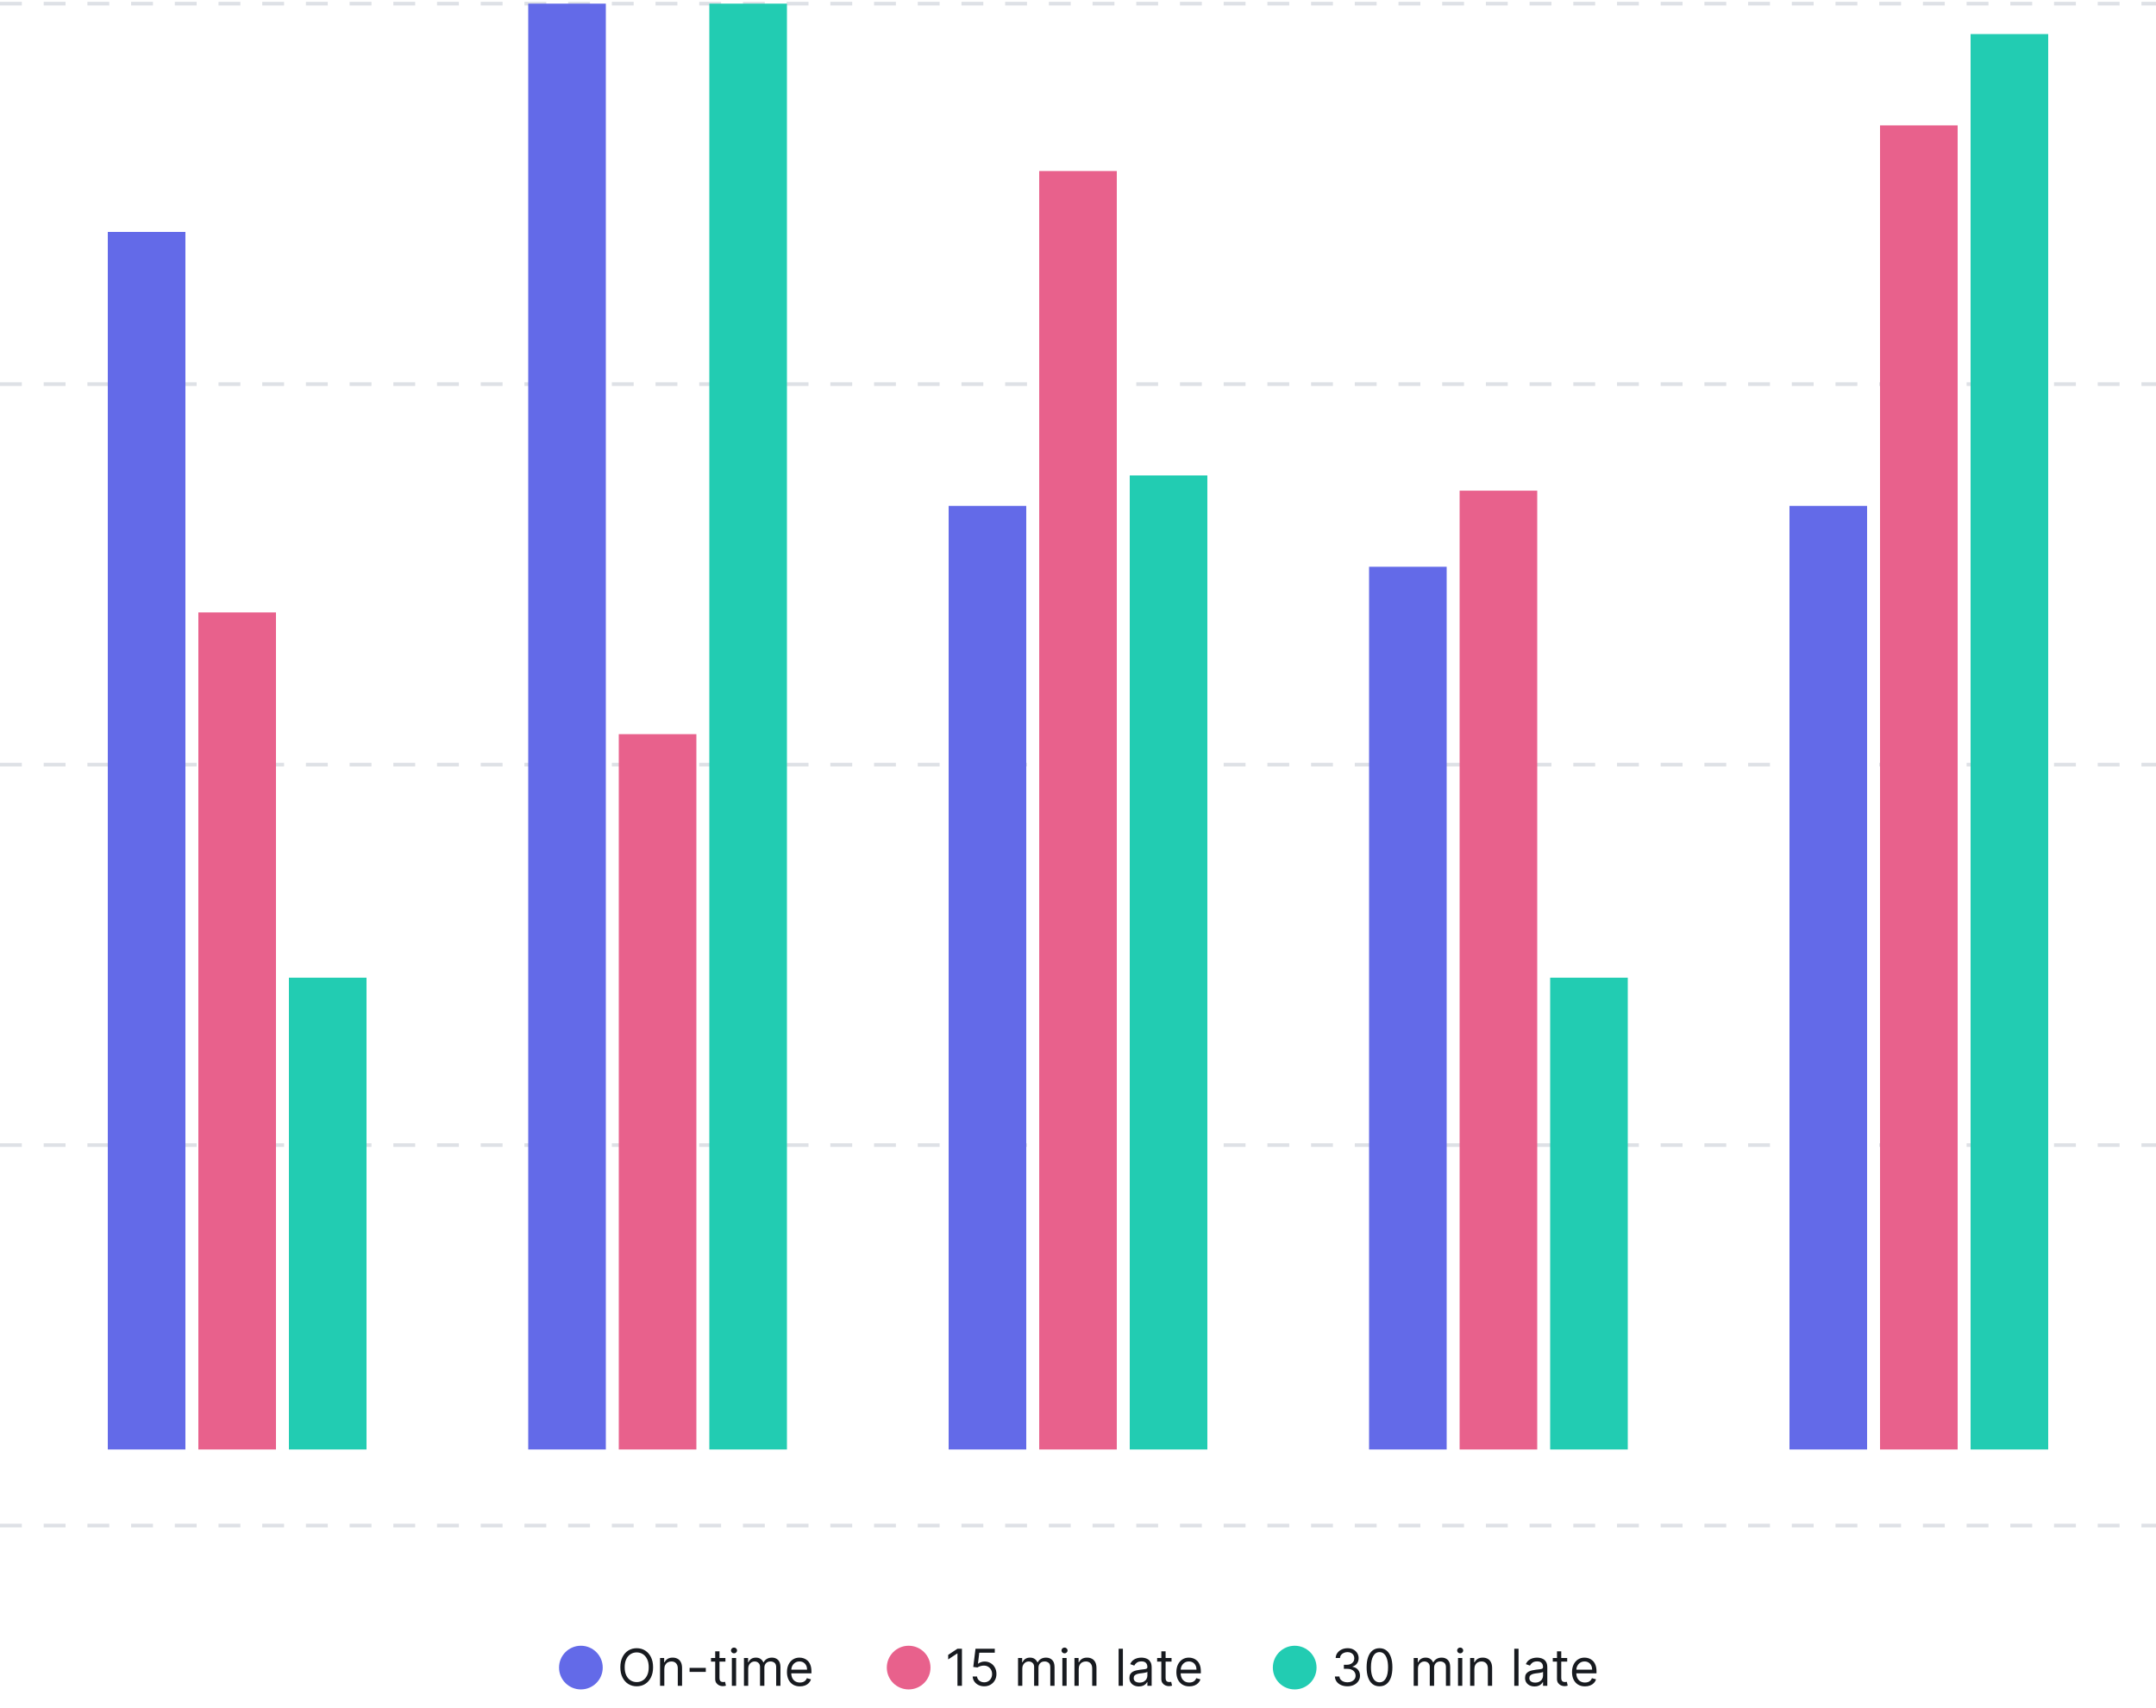 <svg width="592" height="469" viewBox="0 0 592 469" fill="none" xmlns="http://www.w3.org/2000/svg">
<path d="M0 1H592" stroke="#DEE1E6" stroke-dasharray="6"/>
<path d="M0 105.5H592" stroke="#DEE1E6" stroke-dasharray="6"/>
<path d="M0 210H592" stroke="#DEE1E6" stroke-dasharray="6"/>
<path d="M0 314.5H592" stroke="#DEE1E6" stroke-dasharray="6"/>
<path d="M0 419H592" stroke="#DEE1E6" stroke-dasharray="6"/>
<rect x="29.6" y="63.7" width="21.312" height="334.4" fill="#636AE8"/>
<rect x="54.464" y="168.2" width="21.312" height="229.9" fill="#E8618C"/>
<rect x="79.328" y="268.52" width="21.312" height="129.58" fill="#22CCB2"/>
<rect x="145.04" y="1" width="21.312" height="397.1" fill="#636AE8"/>
<rect x="169.904" y="201.64" width="21.312" height="196.46" fill="#E8618C"/>
<rect x="194.768" y="1" width="21.312" height="397.1" fill="#22CCB2"/>
<rect x="260.48" y="138.94" width="21.312" height="259.16" fill="#636AE8"/>
<rect x="285.344" y="46.98" width="21.312" height="351.12" fill="#E8618C"/>
<rect x="310.208" y="130.58" width="21.312" height="267.52" fill="#22CCB2"/>
<rect x="375.92" y="155.66" width="21.312" height="242.44" fill="#636AE8"/>
<rect x="400.784" y="134.76" width="21.312" height="263.34" fill="#E8618C"/>
<rect x="425.648" y="268.52" width="21.312" height="129.58" fill="#22CCB2"/>
<rect x="491.36" y="138.94" width="21.312" height="259.16" fill="#636AE8"/>
<rect x="516.224" y="34.44" width="21.312" height="363.66" fill="#E8618C"/>
<rect x="541.088" y="9.36" width="21.312" height="388.74" fill="#22CCB2"/>
<circle cx="159.5" cy="458" r="6" fill="#636AE8"/>
<path d="M179.324 457.909C179.324 458.983 179.13 459.911 178.742 460.693C178.354 461.475 177.822 462.079 177.146 462.503C176.47 462.927 175.698 463.139 174.83 463.139C173.961 463.139 173.189 462.927 172.513 462.503C171.837 462.079 171.305 461.475 170.917 460.693C170.529 459.911 170.335 458.983 170.335 457.909C170.335 456.835 170.529 455.907 170.917 455.125C171.305 454.343 171.837 453.74 172.513 453.315C173.189 452.891 173.961 452.679 174.83 452.679C175.698 452.679 176.47 452.891 177.146 453.315C177.822 453.74 178.354 454.343 178.742 455.125C179.13 455.907 179.324 456.835 179.324 457.909ZM178.131 457.909C178.131 457.027 177.983 456.283 177.688 455.677C177.397 455.07 177 454.611 176.5 454.3C176.003 453.988 175.446 453.832 174.83 453.832C174.213 453.832 173.655 453.988 173.154 454.3C172.657 454.611 172.261 455.07 171.966 455.677C171.674 456.283 171.528 457.027 171.528 457.909C171.528 458.791 171.674 459.535 171.966 460.141C172.261 460.748 172.657 461.207 173.154 461.518C173.655 461.83 174.213 461.986 174.83 461.986C175.446 461.986 176.003 461.83 176.5 461.518C177 461.207 177.397 460.748 177.688 460.141C177.983 459.535 178.131 458.791 178.131 457.909ZM182.411 458.406V463H181.238V455.364H182.371V456.557H182.471C182.65 456.169 182.922 455.857 183.286 455.622C183.651 455.384 184.121 455.264 184.698 455.264C185.215 455.264 185.668 455.37 186.055 455.582C186.443 455.791 186.745 456.109 186.96 456.537C187.176 456.961 187.283 457.498 187.283 458.148V463H186.11V458.227C186.11 457.627 185.954 457.16 185.643 456.825C185.331 456.487 184.904 456.318 184.36 456.318C183.986 456.318 183.651 456.399 183.356 456.562C183.064 456.724 182.834 456.961 182.665 457.273C182.496 457.584 182.411 457.962 182.411 458.406ZM193.802 458.088V459.182H189.348V458.088H193.802ZM199.188 455.364V456.358H195.23V455.364H199.188ZM196.384 453.534H197.557V460.812C197.557 461.144 197.605 461.393 197.701 461.558C197.801 461.721 197.927 461.83 198.079 461.886C198.235 461.939 198.399 461.966 198.571 461.966C198.701 461.966 198.807 461.959 198.89 461.946C198.972 461.929 199.039 461.916 199.088 461.906L199.327 462.96C199.248 462.99 199.136 463.02 198.994 463.05C198.851 463.083 198.671 463.099 198.452 463.099C198.121 463.099 197.796 463.028 197.478 462.886C197.163 462.743 196.901 462.526 196.692 462.234C196.487 461.943 196.384 461.575 196.384 461.131V453.534ZM200.953 463V455.364H202.126V463H200.953ZM201.549 454.091C201.321 454.091 201.123 454.013 200.958 453.857C200.795 453.701 200.714 453.514 200.714 453.295C200.714 453.077 200.795 452.889 200.958 452.734C201.123 452.578 201.321 452.5 201.549 452.5C201.778 452.5 201.974 452.578 202.136 452.734C202.302 452.889 202.385 453.077 202.385 453.295C202.385 453.514 202.302 453.701 202.136 453.857C201.974 454.013 201.778 454.091 201.549 454.091ZM204.275 463V455.364H205.409V456.557H205.508C205.667 456.149 205.924 455.833 206.279 455.607C206.633 455.379 207.059 455.264 207.556 455.264C208.06 455.264 208.479 455.379 208.814 455.607C209.152 455.833 209.416 456.149 209.605 456.557H209.684C209.88 456.162 210.173 455.849 210.564 455.617C210.955 455.382 211.424 455.264 211.971 455.264C212.654 455.264 213.212 455.478 213.646 455.906C214.081 456.33 214.298 456.991 214.298 457.889V463H213.124V457.889C213.124 457.326 212.97 456.923 212.662 456.681C212.354 456.439 211.991 456.318 211.573 456.318C211.036 456.318 210.62 456.481 210.325 456.805C210.03 457.127 209.883 457.535 209.883 458.028V463H208.69V457.77C208.69 457.336 208.549 456.986 208.267 456.721C207.985 456.452 207.623 456.318 207.178 456.318C206.874 456.318 206.588 456.399 206.323 456.562C206.061 456.724 205.849 456.95 205.687 457.238C205.528 457.523 205.448 457.853 205.448 458.227V463H204.275ZM219.645 463.159C218.909 463.159 218.274 462.997 217.741 462.672C217.21 462.344 216.801 461.886 216.513 461.3C216.228 460.71 216.085 460.024 216.085 459.241C216.085 458.459 216.228 457.77 216.513 457.173C216.801 456.573 217.202 456.106 217.716 455.771C218.233 455.433 218.836 455.264 219.525 455.264C219.923 455.264 220.316 455.33 220.704 455.463C221.091 455.596 221.444 455.811 221.763 456.109C222.081 456.404 222.334 456.795 222.523 457.283C222.712 457.77 222.807 458.37 222.807 459.082V459.58H216.92V458.565H221.613C221.613 458.134 221.527 457.75 221.355 457.412C221.186 457.074 220.944 456.807 220.629 456.612C220.318 456.416 219.95 456.318 219.525 456.318C219.058 456.318 218.654 456.434 218.312 456.666C217.974 456.895 217.714 457.193 217.532 457.561C217.349 457.929 217.258 458.323 217.258 458.744V459.42C217.258 459.997 217.358 460.486 217.557 460.887C217.759 461.285 218.039 461.588 218.397 461.797C218.755 462.002 219.171 462.105 219.645 462.105C219.953 462.105 220.231 462.062 220.48 461.976C220.732 461.886 220.949 461.754 221.131 461.578C221.314 461.399 221.454 461.177 221.554 460.912L222.687 461.23C222.568 461.615 222.367 461.953 222.086 462.244C221.804 462.533 221.456 462.758 221.042 462.92C220.627 463.08 220.162 463.159 219.645 463.159Z" fill="#171A1F"/>
<circle cx="249.5" cy="458" r="6" fill="#E8618C"/>
<path d="M264.134 452.818V463H262.901V454.111H262.841L260.355 455.761V454.509L262.901 452.818H264.134ZM270.244 463.139C269.66 463.139 269.135 463.023 268.668 462.791C268.2 462.559 267.826 462.241 267.544 461.837C267.262 461.432 267.108 460.972 267.082 460.455H268.275C268.321 460.915 268.53 461.296 268.901 461.598C269.276 461.896 269.723 462.045 270.244 462.045C270.661 462.045 271.032 461.948 271.357 461.752C271.685 461.557 271.942 461.288 272.128 460.947C272.317 460.602 272.411 460.213 272.411 459.778C272.411 459.334 272.313 458.938 272.118 458.59C271.926 458.239 271.661 457.962 271.322 457.76C270.984 457.558 270.598 457.455 270.164 457.452C269.853 457.448 269.533 457.496 269.205 457.596C268.876 457.692 268.606 457.816 268.394 457.969L267.241 457.83L267.857 452.818H273.147V453.912H268.891L268.533 456.915H268.593C268.802 456.749 269.064 456.612 269.379 456.502C269.693 456.393 270.022 456.338 270.363 456.338C270.986 456.338 271.541 456.487 272.028 456.786C272.519 457.08 272.903 457.485 273.182 457.999C273.464 458.512 273.604 459.099 273.604 459.759C273.604 460.408 273.459 460.988 273.167 461.499C272.879 462.006 272.481 462.407 271.974 462.702C271.467 462.993 270.89 463.139 270.244 463.139ZM279.537 463V455.364H280.67V456.557H280.77C280.929 456.149 281.186 455.833 281.54 455.607C281.895 455.379 282.321 455.264 282.818 455.264C283.322 455.264 283.741 455.379 284.076 455.607C284.414 455.833 284.677 456.149 284.866 456.557H284.946C285.141 456.162 285.435 455.849 285.826 455.617C286.217 455.382 286.686 455.264 287.233 455.264C287.916 455.264 288.474 455.478 288.908 455.906C289.342 456.33 289.559 456.991 289.559 457.889V463H288.386V457.889C288.386 457.326 288.232 456.923 287.924 456.681C287.616 456.439 287.253 456.318 286.835 456.318C286.298 456.318 285.882 456.481 285.587 456.805C285.292 457.127 285.145 457.535 285.145 458.028V463H283.952V457.77C283.952 457.336 283.811 456.986 283.529 456.721C283.247 456.452 282.884 456.318 282.44 456.318C282.135 456.318 281.85 456.399 281.585 456.562C281.323 456.724 281.111 456.95 280.949 457.238C280.79 457.523 280.71 457.853 280.71 458.227V463H279.537ZM291.705 463V455.364H292.878V463H291.705ZM292.301 454.091C292.073 454.091 291.875 454.013 291.71 453.857C291.547 453.701 291.466 453.514 291.466 453.295C291.466 453.077 291.547 452.889 291.71 452.734C291.875 452.578 292.073 452.5 292.301 452.5C292.53 452.5 292.726 452.578 292.888 452.734C293.054 452.889 293.137 453.077 293.137 453.295C293.137 453.514 293.054 453.701 292.888 453.857C292.726 454.013 292.53 454.091 292.301 454.091ZM296.2 458.406V463H295.027V455.364H296.161V456.557H296.26C296.439 456.169 296.711 455.857 297.075 455.622C297.44 455.384 297.911 455.264 298.487 455.264C299.004 455.264 299.457 455.37 299.844 455.582C300.232 455.791 300.534 456.109 300.749 456.537C300.965 456.961 301.072 457.498 301.072 458.148V463H299.899V458.227C299.899 457.627 299.743 457.16 299.432 456.825C299.12 456.487 298.693 456.318 298.149 456.318C297.775 456.318 297.44 456.399 297.145 456.562C296.853 456.724 296.623 456.961 296.454 457.273C296.285 457.584 296.2 457.962 296.2 458.406ZM308.327 452.818V463H307.154V452.818H308.327ZM312.723 463.179C312.239 463.179 311.8 463.088 311.406 462.906C311.011 462.72 310.698 462.453 310.466 462.105C310.234 461.754 310.118 461.33 310.118 460.832C310.118 460.395 310.204 460.04 310.377 459.768C310.549 459.493 310.779 459.278 311.068 459.122C311.356 458.966 311.674 458.85 312.022 458.774C312.374 458.695 312.727 458.632 313.081 458.585C313.545 458.526 313.922 458.481 314.21 458.451C314.502 458.418 314.714 458.363 314.846 458.287C314.982 458.211 315.05 458.078 315.05 457.889V457.849C315.05 457.359 314.916 456.978 314.647 456.706C314.382 456.434 313.98 456.298 313.439 456.298C312.879 456.298 312.44 456.421 312.122 456.666C311.804 456.911 311.58 457.173 311.451 457.452L310.337 457.054C310.536 456.59 310.801 456.229 311.132 455.97C311.467 455.708 311.832 455.526 312.226 455.423C312.624 455.317 313.015 455.264 313.4 455.264C313.645 455.264 313.926 455.294 314.245 455.354C314.566 455.41 314.876 455.528 315.174 455.707C315.476 455.886 315.726 456.156 315.925 456.517C316.124 456.878 316.223 457.362 316.223 457.969V463H315.05V461.966H314.99C314.911 462.132 314.778 462.309 314.593 462.498C314.407 462.687 314.16 462.848 313.852 462.98C313.544 463.113 313.167 463.179 312.723 463.179ZM312.902 462.125C313.366 462.125 313.757 462.034 314.076 461.852C314.397 461.669 314.639 461.434 314.801 461.146C314.967 460.857 315.05 460.554 315.05 460.236V459.162C315 459.222 314.891 459.276 314.722 459.326C314.556 459.372 314.364 459.414 314.145 459.45C313.93 459.483 313.719 459.513 313.514 459.54C313.312 459.563 313.148 459.583 313.022 459.599C312.717 459.639 312.432 459.704 312.167 459.793C311.905 459.879 311.693 460.01 311.53 460.186C311.371 460.358 311.292 460.594 311.292 460.892C311.292 461.3 311.442 461.608 311.744 461.817C312.049 462.022 312.435 462.125 312.902 462.125ZM321.686 455.364V456.358H317.729V455.364H321.686ZM318.882 453.534H320.055V460.812C320.055 461.144 320.103 461.393 320.199 461.558C320.299 461.721 320.425 461.83 320.577 461.886C320.733 461.939 320.897 461.966 321.069 461.966C321.199 461.966 321.305 461.959 321.388 461.946C321.47 461.929 321.537 461.916 321.586 461.906L321.825 462.96C321.746 462.99 321.635 463.02 321.492 463.05C321.349 463.083 321.169 463.099 320.95 463.099C320.619 463.099 320.294 463.028 319.976 462.886C319.661 462.743 319.399 462.526 319.19 462.234C318.985 461.943 318.882 461.575 318.882 461.131V453.534ZM326.57 463.159C325.835 463.159 325.2 462.997 324.666 462.672C324.136 462.344 323.727 461.886 323.438 461.3C323.153 460.71 323.011 460.024 323.011 459.241C323.011 458.459 323.153 457.77 323.438 457.173C323.727 456.573 324.128 456.106 324.642 455.771C325.159 455.433 325.762 455.264 326.451 455.264C326.849 455.264 327.242 455.33 327.629 455.463C328.017 455.596 328.37 455.811 328.688 456.109C329.007 456.404 329.26 456.795 329.449 457.283C329.638 457.77 329.732 458.37 329.732 459.082V459.58H323.846V458.565H328.539C328.539 458.134 328.453 457.75 328.281 457.412C328.112 457.074 327.87 456.807 327.555 456.612C327.243 456.416 326.875 456.318 326.451 456.318C325.984 456.318 325.579 456.434 325.238 456.666C324.9 456.895 324.64 457.193 324.458 457.561C324.275 457.929 324.184 458.323 324.184 458.744V459.42C324.184 459.997 324.284 460.486 324.482 460.887C324.685 461.285 324.965 461.588 325.323 461.797C325.681 462.002 326.097 462.105 326.57 462.105C326.879 462.105 327.157 462.062 327.406 461.976C327.658 461.886 327.875 461.754 328.057 461.578C328.239 461.399 328.38 461.177 328.48 460.912L329.613 461.23C329.494 461.615 329.293 461.953 329.012 462.244C328.73 462.533 328.382 462.758 327.968 462.92C327.553 463.08 327.088 463.159 326.57 463.159Z" fill="#171A1F"/>
<circle cx="355.5" cy="458" r="6" fill="#22CCB2"/>
<path d="M369.994 463.139C369.338 463.139 368.753 463.027 368.239 462.801C367.729 462.576 367.323 462.263 367.021 461.862C366.723 461.457 366.561 460.988 366.534 460.455H367.787C367.813 460.783 367.926 461.066 368.125 461.305C368.324 461.54 368.584 461.722 368.906 461.852C369.227 461.981 369.583 462.045 369.974 462.045C370.412 462.045 370.8 461.969 371.138 461.817C371.476 461.664 371.741 461.452 371.933 461.18C372.125 460.909 372.222 460.594 372.222 460.236C372.222 459.861 372.129 459.531 371.943 459.246C371.758 458.958 371.486 458.733 371.128 458.57C370.77 458.408 370.332 458.327 369.815 458.327H369V457.233H369.815C370.22 457.233 370.574 457.16 370.879 457.014C371.188 456.868 371.428 456.663 371.6 456.398C371.776 456.133 371.864 455.821 371.864 455.463C371.864 455.118 371.787 454.818 371.635 454.563C371.482 454.308 371.267 454.109 370.989 453.967C370.714 453.824 370.389 453.753 370.014 453.753C369.663 453.753 369.331 453.817 369.02 453.947C368.712 454.073 368.46 454.257 368.264 454.499C368.069 454.737 367.963 455.026 367.946 455.364H366.753C366.773 454.83 366.933 454.363 367.235 453.962C367.537 453.557 367.931 453.242 368.418 453.017C368.909 452.792 369.447 452.679 370.034 452.679C370.664 452.679 371.204 452.807 371.655 453.062C372.106 453.314 372.452 453.647 372.694 454.061C372.936 454.475 373.057 454.923 373.057 455.403C373.057 455.977 372.906 456.466 372.604 456.87C372.306 457.274 371.9 457.554 371.386 457.71V457.79C372.029 457.896 372.531 458.169 372.893 458.61C373.254 459.048 373.435 459.589 373.435 460.236C373.435 460.789 373.284 461.286 372.982 461.727C372.684 462.165 372.276 462.509 371.759 462.761C371.242 463.013 370.654 463.139 369.994 463.139ZM378.789 463.139C378.04 463.139 377.402 462.935 376.875 462.528C376.348 462.117 375.945 461.522 375.667 460.743C375.388 459.961 375.249 459.016 375.249 457.909C375.249 456.809 375.388 455.869 375.667 455.09C375.949 454.308 376.353 453.711 376.88 453.3C377.41 452.886 378.047 452.679 378.789 452.679C379.531 452.679 380.166 452.886 380.693 453.3C381.223 453.711 381.628 454.308 381.906 455.09C382.188 455.869 382.329 456.809 382.329 457.909C382.329 459.016 382.19 459.961 381.911 460.743C381.633 461.522 381.23 462.117 380.703 462.528C380.176 462.935 379.538 463.139 378.789 463.139ZM378.789 462.045C379.531 462.045 380.108 461.687 380.519 460.972C380.93 460.256 381.136 459.235 381.136 457.909C381.136 457.027 381.041 456.277 380.852 455.657C380.667 455.037 380.398 454.565 380.047 454.24C379.699 453.915 379.28 453.753 378.789 453.753C378.053 453.753 377.478 454.116 377.064 454.842C376.65 455.564 376.442 456.587 376.442 457.909C376.442 458.791 376.535 459.54 376.721 460.156C376.906 460.773 377.173 461.242 377.521 461.563C377.873 461.885 378.295 462.045 378.789 462.045ZM388.175 463V455.364H389.309V456.557H389.408C389.567 456.149 389.824 455.833 390.179 455.607C390.534 455.379 390.96 455.264 391.457 455.264C391.96 455.264 392.38 455.379 392.714 455.607C393.053 455.833 393.316 456.149 393.505 456.557H393.585C393.78 456.162 394.073 455.849 394.464 455.617C394.856 455.382 395.325 455.264 395.871 455.264C396.554 455.264 397.113 455.478 397.547 455.906C397.981 456.33 398.198 456.991 398.198 457.889V463H397.025V457.889C397.025 457.326 396.871 456.923 396.562 456.681C396.254 456.439 395.891 456.318 395.474 456.318C394.937 456.318 394.521 456.481 394.226 456.805C393.931 457.127 393.783 457.535 393.783 458.028V463H392.59V457.77C392.59 457.336 392.449 456.986 392.168 456.721C391.886 456.452 391.523 456.318 391.079 456.318C390.774 456.318 390.489 456.399 390.224 456.562C389.962 456.724 389.75 456.95 389.587 457.238C389.428 457.523 389.349 457.853 389.349 458.227V463H388.175ZM400.343 463V455.364H401.517V463H400.343ZM400.94 454.091C400.711 454.091 400.514 454.013 400.348 453.857C400.186 453.701 400.105 453.514 400.105 453.295C400.105 453.077 400.186 452.889 400.348 452.734C400.514 452.578 400.711 452.5 400.94 452.5C401.169 452.5 401.364 452.578 401.527 452.734C401.692 452.889 401.775 453.077 401.775 453.295C401.775 453.514 401.692 453.701 401.527 453.857C401.364 454.013 401.169 454.091 400.94 454.091ZM404.839 458.406V463H403.666V455.364H404.799V456.557H404.899C405.078 456.169 405.349 455.857 405.714 455.622C406.079 455.384 406.549 455.264 407.126 455.264C407.643 455.264 408.095 455.37 408.483 455.582C408.871 455.791 409.173 456.109 409.388 456.537C409.603 456.961 409.711 457.498 409.711 458.148V463H408.538V458.227C408.538 457.627 408.382 457.16 408.07 456.825C407.759 456.487 407.331 456.318 406.788 456.318C406.413 456.318 406.079 456.399 405.784 456.562C405.492 456.724 405.262 456.961 405.093 457.273C404.923 457.584 404.839 457.962 404.839 458.406ZM416.966 452.818V463H415.793V452.818H416.966ZM421.362 463.179C420.878 463.179 420.439 463.088 420.045 462.906C419.65 462.72 419.337 462.453 419.105 462.105C418.873 461.754 418.757 461.33 418.757 460.832C418.757 460.395 418.843 460.04 419.015 459.768C419.188 459.493 419.418 459.278 419.706 459.122C419.995 458.966 420.313 458.85 420.661 458.774C421.012 458.695 421.365 458.632 421.72 458.585C422.184 458.526 422.56 458.481 422.849 458.451C423.14 458.418 423.352 458.363 423.485 458.287C423.621 458.211 423.689 458.078 423.689 457.889V457.849C423.689 457.359 423.555 456.978 423.286 456.706C423.021 456.434 422.618 456.298 422.078 456.298C421.518 456.298 421.079 456.421 420.76 456.666C420.442 456.911 420.219 457.173 420.089 457.452L418.976 457.054C419.175 456.59 419.44 456.229 419.771 455.97C420.106 455.708 420.47 455.526 420.865 455.423C421.263 455.317 421.654 455.264 422.038 455.264C422.283 455.264 422.565 455.294 422.883 455.354C423.205 455.41 423.515 455.528 423.813 455.707C424.115 455.886 424.365 456.156 424.564 456.517C424.763 456.878 424.862 457.362 424.862 457.969V463H423.689V461.966H423.629C423.55 462.132 423.417 462.309 423.231 462.498C423.046 462.687 422.799 462.848 422.491 462.98C422.182 463.113 421.806 463.179 421.362 463.179ZM421.541 462.125C422.005 462.125 422.396 462.034 422.714 461.852C423.036 461.669 423.278 461.434 423.44 461.146C423.606 460.857 423.689 460.554 423.689 460.236V459.162C423.639 459.222 423.53 459.276 423.361 459.326C423.195 459.372 423.003 459.414 422.784 459.45C422.568 459.483 422.358 459.513 422.153 459.54C421.95 459.563 421.786 459.583 421.66 459.599C421.355 459.639 421.07 459.704 420.805 459.793C420.543 459.879 420.331 460.01 420.169 460.186C420.01 460.358 419.93 460.594 419.93 460.892C419.93 461.3 420.081 461.608 420.383 461.817C420.688 462.022 421.074 462.125 421.541 462.125ZM430.325 455.364V456.358H426.367V455.364H430.325ZM427.521 453.534H428.694V460.812C428.694 461.144 428.742 461.393 428.838 461.558C428.938 461.721 429.063 461.83 429.216 461.886C429.372 461.939 429.536 461.966 429.708 461.966C429.837 461.966 429.943 461.959 430.026 461.946C430.109 461.929 430.175 461.916 430.225 461.906L430.464 462.96C430.384 462.99 430.273 463.02 430.131 463.05C429.988 463.083 429.808 463.099 429.589 463.099C429.257 463.099 428.933 463.028 428.614 462.886C428.299 462.743 428.038 462.526 427.829 462.234C427.623 461.943 427.521 461.575 427.521 461.131V453.534ZM435.209 463.159C434.473 463.159 433.839 462.997 433.305 462.672C432.775 462.344 432.365 461.886 432.077 461.3C431.792 460.71 431.65 460.024 431.65 459.241C431.65 458.459 431.792 457.77 432.077 457.173C432.365 456.573 432.766 456.106 433.28 455.771C433.797 455.433 434.4 455.264 435.09 455.264C435.488 455.264 435.88 455.33 436.268 455.463C436.656 455.596 437.009 455.811 437.327 456.109C437.645 456.404 437.899 456.795 438.088 457.283C438.277 457.77 438.371 458.37 438.371 459.082V459.58H432.485V458.565H437.178C437.178 458.134 437.092 457.75 436.919 457.412C436.75 457.074 436.508 456.807 436.194 456.612C435.882 456.416 435.514 456.318 435.09 456.318C434.623 456.318 434.218 456.434 433.877 456.666C433.539 456.895 433.279 457.193 433.096 457.561C432.914 457.929 432.823 458.323 432.823 458.744V459.42C432.823 459.997 432.922 460.486 433.121 460.887C433.323 461.285 433.603 461.588 433.961 461.797C434.319 462.002 434.735 462.105 435.209 462.105C435.517 462.105 435.796 462.062 436.044 461.976C436.296 461.886 436.513 461.754 436.696 461.578C436.878 461.399 437.019 461.177 437.118 460.912L438.252 461.23C438.132 461.615 437.932 461.953 437.65 462.244C437.368 462.533 437.02 462.758 436.606 462.92C436.192 463.08 435.726 463.159 435.209 463.159Z" fill="#171A1F"/>
</svg>
